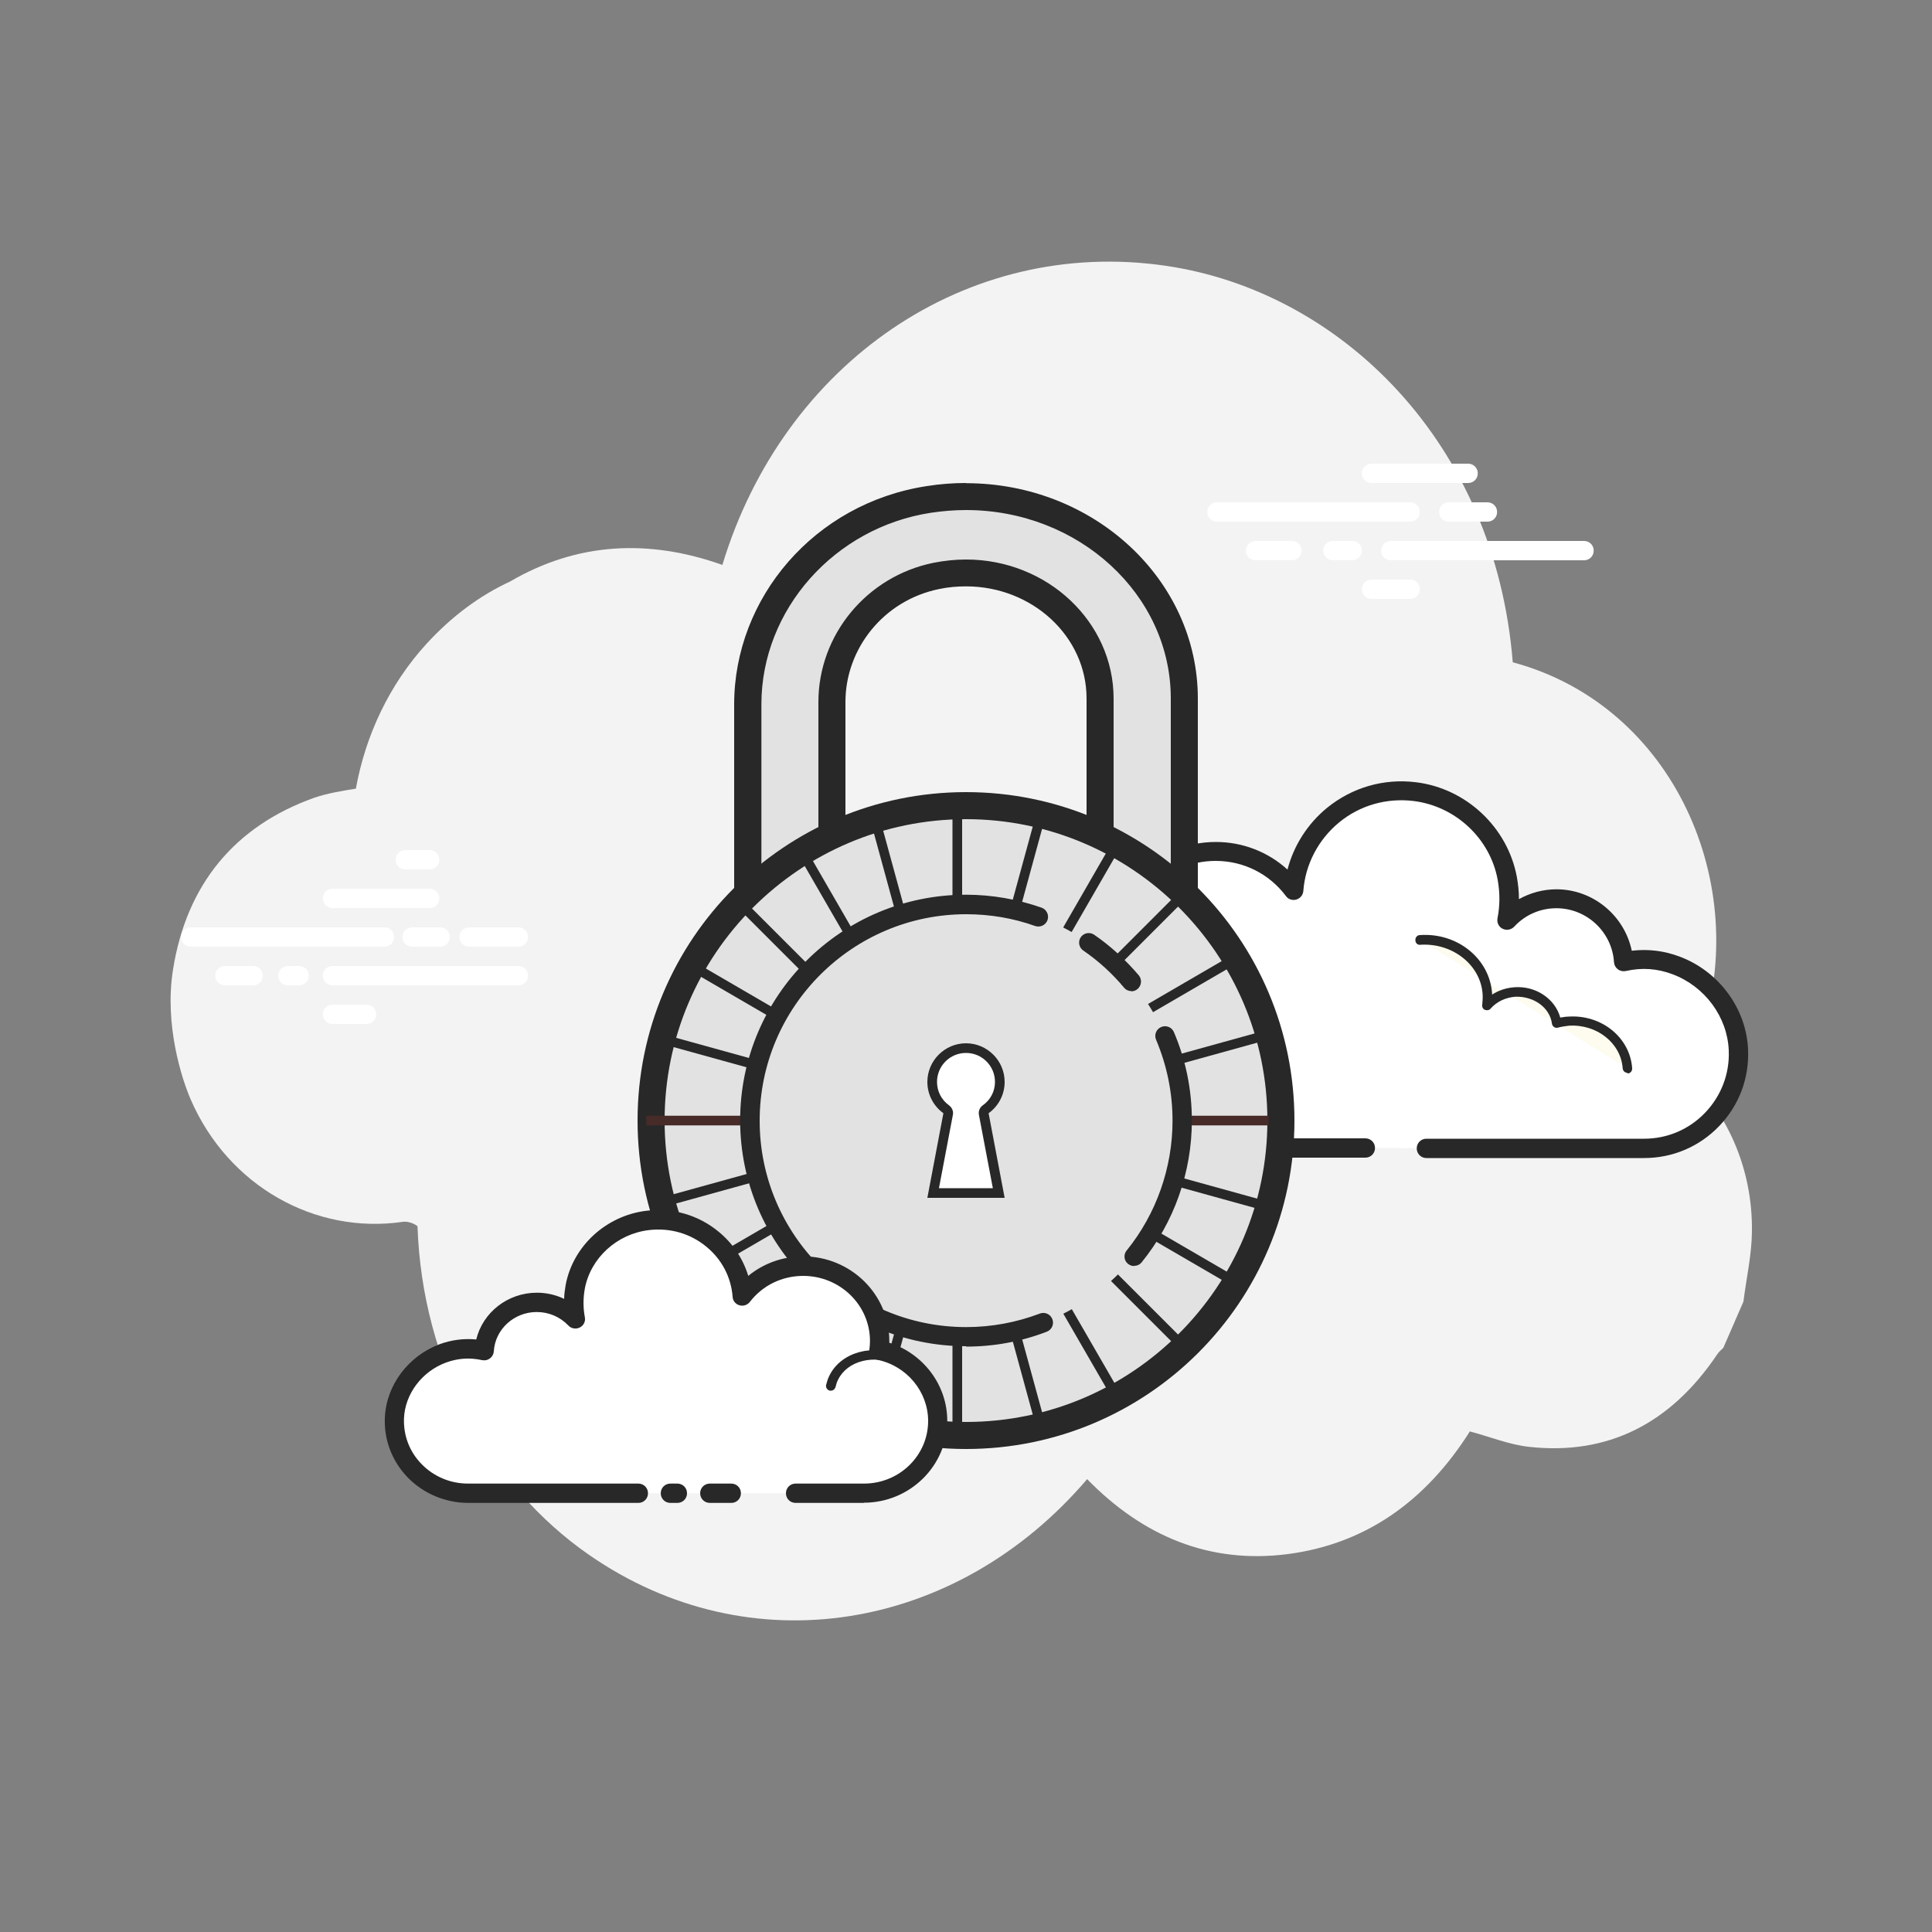<?xml version="1.0" encoding="UTF-8"?>
<svg id="Capa_1" data-name="Capa 1" xmlns="http://www.w3.org/2000/svg" viewBox="0 0 100 100">
  <rect x="0" y="0" width="100" height="100" fill="#808080" stroke="none"/>
  <defs>
    <style>
      .cls-1 {
        fill: #f3f3f3;
      }

      .cls-1, .cls-2, .cls-3, .cls-4, .cls-5, .cls-6 {
        stroke-width: 0px;
      }

      .cls-2 {
        fill: #472b29;
      }

      .cls-3 {
        fill: #282828;
      }

      .cls-4 {
        fill: #fdfcef;
      }

      .cls-5 {
        fill: #fff;
      }

      .cls-6 {
        fill: #e2e2e2;
      }
    </style>
  </defs>
  <path class="cls-1" d="m87.23,55.55c.3-.62.57-1.26.8-1.94,2.63-7.77-1.35-17.08-9.73-19.33-.91-11.38-8.91-19.19-17.94-20.52-10.34-1.52-19.81,5.04-22.97,15.48-3.8-1.35-7.5-1.18-10.99.86-1.58.73-3.03,1.81-4.33,3.23-1.91,2.09-3.15,4.72-3.65,7.49-.75.12-1.48.24-2.18.48-4.04,1.45-6.59,4.43-7.29,8.92-.44,2.8.44,5.59.93,6.71,1.94,4.45,6.42,6.98,10.98,6.31.23-.03.56.07.75.23.24,7.12,3.7,13.42,8.88,17.01,8.32,5.77,19.03,3.99,25.78-3.92,2.89,2.96,6.34,4.4,10.38,3.88,4.02-.52,7.15-2.74,9.43-6.35,1.05.28,2.05.69,3.08.8,4.04.44,7.3-1.18,9.73-4.8.08-.12.2-.22.31-.33.35-.8.7-1.6,1.04-2.39.15-1.21.43-2.42.44-3.63.04-3.26-1.29-6.22-3.47-8.21Z"/>
  <path class="cls-5" d="m19.9,49h-10.03c-.28,0-.5-.22-.5-.5s.22-.5.5-.5h10.03c.28,0,.5.22.5.5s-.22.5-.5.5Zm3.38-.5c0-.28-.22-.5-.5-.5h-1.45c-.28,0-.5.22-.5.5s.22.5.5.5h1.45c.28,0,.5-.22.5-.5Zm4.05,0c0-.28-.22-.5-.5-.5h-2.55c-.28,0-.5.22-.5.5s.22.5.5.5h2.55c.28,0,.5-.22.5-.5Zm0,2c0-.28-.22-.5-.5-.5h-9.62c-.28,0-.5.22-.5.5s.22.5.5.5h9.62c.28,0,.5-.22.5-.5Zm-11.35,0c0-.28-.22-.5-.5-.5h-.58c-.28,0-.5.22-.5.5s.22.5.5.5h.58c.28,0,.5-.22.5-.5Zm-2.38,0c0-.28-.22-.5-.5-.5h-1.46c-.28,0-.5.22-.5.5s.22.5.5.5h1.46c.28,0,.5-.22.5-.5Zm9.14-4c0-.28-.22-.5-.5-.5h-5.03c-.28,0-.5.22-.5.5s.22.5.5.5h5.03c.28,0,.5-.22.5-.5Zm0-2c0-.28-.22-.5-.5-.5h-1.26c-.28,0-.5.22-.5.5s.22.5.5.5h1.26c.28,0,.5-.22.5-.5Zm-3.27,8c0-.28-.22-.5-.5-.5h-1.76c-.28,0-.5.22-.5.5s.22.5.5.5h1.76c.28,0,.5-.22.5-.5Zm53.52-25.5h-10c-.28,0-.5-.22-.5-.5s.22-.5.5-.5h10c.28,0,.5.22.5.5s-.22.5-.5.5Zm4,0h-2c-.28,0-.5-.22-.5-.5s.22-.5.5-.5h2c.28,0,.5.22.5.5s-.22.5-.5.5Zm5,2h-10c-.28,0-.5-.22-.5-.5s.22-.5.5-.5h10c.28,0,.5.22.5.5s-.22.5-.5.5Zm-12,0h-1c-.28,0-.5-.22-.5-.5s.22-.5.5-.5h1c.28,0,.5.22.5.5s-.22.5-.5.5Zm-3.12,0h-1.88c-.28,0-.5-.22-.5-.5s.22-.5.5-.5h1.88c.28,0,.5.22.5.5s-.22.5-.5.5Zm9.12-4h-5c-.28,0-.5-.22-.5-.5s.22-.5.5-.5h5c.28,0,.5.22.5.5s-.22.5-.5.5Zm-3,6h-2c-.28,0-.5-.22-.5-.5s.22-.5.5-.5h2c.28,0,.5.22.5.5s-.22.5-.5.5Z"/>
  <path class="cls-5" d="m70.67,59.42h-11.76c-2.7,0-4.89-2.19-4.89-4.89,0-2.35,1.67-4.32,3.88-4.78-.03-.21-.04-.42-.04-.63,0-2.8,2.27-5.06,5.06-5.06,1.65,0,3.11.79,4.04,2.02.24-3.11,3.02-5.51,6.27-5.12,2.38.29,4.35,2.13,4.78,4.49.14.76.13,1.49-.01,2.18.64-.69,1.55-1.12,2.56-1.12,1.85,0,3.36,1.44,3.48,3.26.84-.19,1.75-.17,2.72.19,1.84.69,3.15,2.42,3.23,4.39.11,2.79-2.12,5.08-4.89,5.08h-11.27"/>
  <path class="cls-3" d="m58.91,59.92h11.76c.28,0,.5-.22.5-.5s-.22-.5-.5-.5h-11.76c-2.42,0-4.39-1.97-4.39-4.39,0-2.07,1.47-3.87,3.49-4.3.26-.05.43-.29.39-.55-.02-.19-.04-.37-.04-.56,0-2.52,2.05-4.56,4.56-4.56,1.44,0,2.77.66,3.64,1.82.12.17.34.24.54.18.2-.06.34-.23.36-.44.1-1.38.78-2.67,1.85-3.55,1.08-.89,2.46-1.28,3.86-1.11,2.17.27,3.96,1.94,4.35,4.08.12.67.12,1.33-.01,1.99-.04.22.06.44.26.54.2.1.44.06.6-.1.57-.62,1.35-.96,2.19-.96,1.57,0,2.88,1.23,2.98,2.79.01.15.08.28.2.37.12.09.27.12.41.09.84-.19,1.64-.13,2.43.17,1.67.63,2.83,2.21,2.9,3.94.05,1.21-.39,2.35-1.22,3.22-.83.87-1.96,1.35-3.16,1.35h-11.27c-.28,0-.5.22-.5.5s.22.5.5.5h11.27c1.48,0,2.86-.59,3.88-1.65,1.03-1.07,1.56-2.47,1.5-3.95-.08-2.13-1.51-4.07-3.55-4.83-.8-.3-1.63-.4-2.47-.3-.38-1.82-2-3.18-3.9-3.18-.68,0-1.35.18-1.94.51,0-.39-.04-.77-.11-1.16-.48-2.56-2.62-4.57-5.21-4.89-1.68-.21-3.32.27-4.62,1.33-1,.82-1.72,1.95-2.04,3.19-1.01-.92-2.32-1.43-3.71-1.43-3.07,0-5.56,2.5-5.56,5.56,0,.08,0,.17,0,.25-2.25.67-3.85,2.78-3.85,5.16,0,2.97,2.42,5.39,5.39,5.39Z"/>
  <path class="cls-4" d="m73.51,48.65c1.81-.12,3.36,1.13,3.48,2.79.01.21,0,.41-.03.61.35-.39.86-.66,1.46-.7,1.08-.07,2.02.65,2.16,1.62.2-.05.4-.09.62-.1,1.58-.1,2.94.99,3.04,2.44"/>
  <path class="cls-3" d="m84.23,55.56s.01,0,.02,0c.14,0,.24-.13.23-.27-.11-1.59-1.59-2.79-3.31-2.67-.14,0-.27.03-.41.05-.27-.97-1.26-1.65-2.37-1.57-.43.03-.82.16-1.16.38,0-.02,0-.04,0-.06-.12-1.79-1.79-3.16-3.74-3.02-.14,0-.24.13-.23.27,0,.14.12.26.27.23,1.65-.1,3.11,1.04,3.21,2.56.01.18,0,.37-.02.55-.02.11.04.22.14.26s.22.02.29-.06c.32-.37.78-.58,1.29-.62.95-.03,1.78.56,1.89,1.4.01.07.05.13.11.17.06.04.13.05.2.03.19-.05.38-.08.57-.1,1.44-.09,2.69.9,2.78,2.21.01.13.12.23.25.23Z"/>
  <path class="cls-4" d="m56.93,50.32c1.7-.8,3.66-.23,4.39,1.27.09.19.16.38.2.57"/>
  <path class="cls-2" d="m61.52,52.41s.04,0,.06,0c.13-.03.22-.17.19-.3-.05-.22-.12-.43-.22-.63-.78-1.62-2.9-2.24-4.72-1.38-.12.06-.18.21-.12.33.06.13.21.18.33.12,1.57-.74,3.39-.23,4.06,1.15.08.17.14.34.18.52.03.12.13.19.24.19Z"/>
  <path class="cls-6" d="m50,62.67c-.64,0-1.28-.05-1.92-.15-5.35-.82-9.38-5.38-9.38-10.6v-15.46c0-5.23,4.03-9.79,9.38-10.6.64-.1,1.29-.15,1.92-.15,6.23,0,11.3,4.69,11.3,10.45v16.06c0,5.76-5.07,10.45-11.3,10.45Zm0-33.01c-.51,0-1.03.05-1.54.16-3.13.64-5.4,3.38-5.4,6.52v15.7c0,3.14,2.27,5.89,5.4,6.52.51.1,1.03.16,1.54.16h0c1.84,0,3.58-.67,4.89-1.89,1.32-1.23,2.05-2.87,2.05-4.61v-16.06c0-3.58-3.11-6.5-6.94-6.5Z"/>
  <path class="cls-3" d="m50,25v1.4c5.84,0,10.6,4.38,10.6,9.75v16.06c0,5.38-4.76,9.75-10.6,9.75-.6,0-1.21-.05-1.81-.14-5.01-.77-8.78-5.03-8.78-9.91v-15.46c0-4.89,3.78-9.15,8.78-9.91.6-.09,1.21-.14,1.81-.14v-1.4m0,34.42c4.21,0,7.64-3.23,7.64-7.2v-16.06c0-3.97-3.43-7.2-7.64-7.2-.56,0-1.12.06-1.68.17-3.46.7-5.96,3.73-5.96,7.21v15.7c0,3.47,2.51,6.51,5.96,7.21.56.11,1.12.17,1.68.17m0-34.42c-.66,0-1.34.05-2.03.16-5.83.89-9.97,5.8-9.97,11.3v15.46c0,5.49,4.14,10.4,9.97,11.3.69.1,1.36.15,2.03.15,6.62,0,12-5,12-11.15v-16.06c0-6.15-5.38-11.15-12-11.15h0Zm0,33.01c-.46,0-.92-.05-1.4-.14-2.88-.58-4.84-3.1-4.84-5.84v-15.7c0-2.74,1.96-5.25,4.84-5.84.47-.1.94-.14,1.4-.14,3.44,0,6.24,2.6,6.24,5.8v16.06c0,3.2-2.8,5.8-6.24,5.8h0Z"/>
  <g>
    <path class="cls-6" d="m50,41.7c-9,0-16.3,7.3-16.3,16.3s7.3,16.3,16.3,16.3,16.3-7.3,16.3-16.3-7.3-16.3-16.3-16.3Z"/>
    <path class="cls-3" d="m50,42.4c8.6,0,15.6,7,15.6,15.6s-7,15.6-15.6,15.6-15.6-7-15.6-15.6,7-15.6,15.6-15.6m0-1.4c-9.39,0-17,7.61-17,17s7.61,17,17,17,17-7.61,17-17-7.61-17-17-17h0Z"/>
  </g>
  <path class="cls-3" d="m49.3,41.9h.5v32.21h-.5v-32.21Z"/>
  <path class="cls-2" d="m33.45,57.75h32.21v.5h-32.21v-.5Z"/>
  <g>
    <path class="cls-3" d="m37.99,69.21l22.78-22.78.35.35-22.78,22.78-.35-.35Z"/>
    <path class="cls-3" d="m41.29,71.83l16.09-27.9.43.25-16.09,27.9-.43-.25Z"/>
    <path class="cls-3" d="m45.55,73.6l-.48-.13,8.49-31.07.48.13-8.49,31.07Z"/>
    <path class="cls-3" d="m34.1,62.54l-.13-.48,31.04-8.59.13.48-31.04,8.59Z"/>
    <path class="cls-3" d="m35.76,66.31l-.25-.43,27.84-16.2.25.43-27.84,16.2Z"/>
  </g>
  <g>
    <path class="cls-3" d="m37.99,46.79l.35-.35,22.78,22.78-.35.35-22.78-22.78Z"/>
    <path class="cls-3" d="m41.28,44.18l.43-.25,16.11,27.89-.43.25-16.11-27.89Z"/>
    <path class="cls-3" d="m53.56,73.6l-8.49-31.07.48-.13,8.49,31.07-.48.13Z"/>
    <path class="cls-3" d="m65.01,62.54l-31.04-8.59.13-.48,31.04,8.59-.13.48Z"/>
    <path class="cls-3" d="m63.35,66.31l-27.84-16.2.25-.43,27.84,16.2-.25.43Z"/>
  </g>
  <path class="cls-6" d="m50,46.82c-6.18,0-11.19,5-11.19,11.18,0,6.18,5,11.19,11.18,11.19h.01c6.18,0,11.19-5,11.19-11.18,0-6.18-5-11.19-11.18-11.19,0,0,0,0-.01,0Z"/>
  <path class="cls-3" d="m50,69.68c-6.44,0-11.69-5.24-11.69-11.69s5.24-11.68,11.69-11.68c1.34,0,2.65.23,3.91.67.26.09.4.38.31.64-.09.26-.38.4-.64.31-1.15-.41-2.35-.61-3.57-.61-5.89,0-10.69,4.79-10.69,10.69s4.79,10.68,10.69,10.68c1.31,0,2.6-.24,3.81-.7.26-.1.55.03.65.29s-.03.55-.29.65c-1.33.51-2.73.77-4.17.77Z"/>
  <path class="cls-3" d="m58.7,65.53c-.11,0-.22-.04-.31-.11-.22-.17-.25-.49-.07-.7,1.53-1.89,2.37-4.28,2.37-6.71,0-1.46-.29-2.86-.85-4.19-.11-.25,0-.55.26-.66.25-.11.55,0,.66.26.62,1.45.93,2.99.93,4.58,0,2.67-.92,5.27-2.6,7.34-.1.12-.24.18-.39.18Z"/>
  <path class="cls-3" d="m58.56,51.3c-.14,0-.28-.06-.38-.18-.61-.73-1.32-1.38-2.11-1.92-.23-.16-.28-.47-.13-.69.16-.23.47-.28.69-.13.86.59,1.63,1.3,2.31,2.1.18.21.15.53-.06.71-.09.08-.21.12-.32.12Z"/>
  <g>
    <path class="cls-5" d="m48.3,61.75l.78-4.08c.02-.1-.02-.19-.1-.25-.46-.33-.73-.86-.73-1.42,0-.97.78-1.75,1.75-1.75s1.75.78,1.75,1.75c0,.56-.27,1.09-.73,1.42-.08.06-.12.15-.1.25l.78,4.08h-3.4Z"/>
    <path class="cls-3" d="m50,54.5c.83,0,1.5.67,1.5,1.5,0,.48-.23.93-.63,1.21-.16.11-.24.31-.2.5l.72,3.79h-2.79l.72-3.79c.04-.19-.04-.38-.2-.5-.4-.29-.62-.73-.62-1.21,0-.83.67-1.5,1.5-1.5m0-.5c-1.1,0-2,.9-2,2,0,.67.33,1.26.83,1.62l-.83,4.38h4l-.83-4.38c.5-.36.83-.95.83-1.62,0-1.1-.9-2-2-2h0Z"/>
  </g>
  <g>
    <path class="cls-5" d="m41.18,77.29h3.54c2.11,0,3.82-1.67,3.82-3.74,0-1.8-1.3-3.31-3.03-3.66.02-.16.03-.32.03-.48,0-2.14-1.77-3.87-3.96-3.87-1.29,0-2.43.61-3.15,1.54-.19-2.38-2.36-4.22-4.9-3.91-1.86.22-3.4,1.63-3.74,3.43-.11.58-.1,1.14.01,1.67-.5-.53-1.21-.86-2-.86-1.45,0-2.63,1.1-2.72,2.49-.66-.14-1.37-.13-2.12.14-1.44.53-2.46,1.85-2.52,3.36-.08,2.13,1.66,3.89,3.82,3.89h8.81m1.64,0h.36"/>
    <path class="cls-3" d="m44.72,77.79h-3.54c-.28,0-.5-.22-.5-.5s.22-.5.5-.5h3.54c1.83,0,3.32-1.45,3.32-3.24,0-1.52-1.11-2.86-2.64-3.17-.26-.05-.43-.29-.4-.55.02-.14.03-.28.03-.42,0-1.86-1.55-3.37-3.46-3.37-1.09,0-2.1.49-2.76,1.35-.13.16-.34.23-.54.17-.2-.06-.34-.23-.35-.44-.08-1.02-.56-1.94-1.37-2.6-.83-.68-1.88-.98-2.97-.85-1.65.2-3.01,1.44-3.31,3.03-.09.5-.09.99,0,1.47.05.22-.06.44-.26.54-.2.1-.44.06-.59-.1-.43-.45-1.01-.7-1.64-.7-1.17,0-2.15.89-2.22,2.03-.01.15-.08.28-.2.37-.12.09-.26.12-.41.09-.64-.14-1.24-.1-1.85.12-1.26.46-2.14,1.63-2.19,2.9-.03.88.28,1.71.9,2.35.64.66,1.5,1.02,2.42,1.02h8.81c.28,0,.5.22.5.5s-.22.5-.5.5h-8.81c-1.18,0-2.33-.49-3.14-1.33-.8-.84-1.22-1.93-1.17-3.08.07-1.68,1.21-3.2,2.85-3.81.61-.22,1.24-.3,1.88-.24.34-1.4,1.63-2.42,3.14-2.42.49,0,.98.11,1.41.32,0-.24.04-.48.08-.73.38-2.01,2.1-3.58,4.17-3.83,1.37-.17,2.69.22,3.73,1.07.75.61,1.28,1.41,1.55,2.3.79-.65,1.79-1.01,2.84-1.01,2.46,0,4.46,1.96,4.46,4.37,0,.03,0,.07,0,.1,1.76.56,3,2.19,3,4.04,0,2.34-1.94,4.24-4.32,4.24Zm-9.66,0h-.36c-.28,0-.5-.22-.5-.5s.22-.5.5-.5h.36c.28,0,.5.22.5.5s-.22.5-.5.5Z"/>
    <path class="cls-3" d="m43.01,71.98s-.04,0-.06,0c-.13-.03-.22-.16-.19-.3.04-.16.09-.32.17-.48.6-1.22,2.27-1.68,3.72-1.01.12.06.18.21.12.33-.06.13-.21.18-.33.12-1.2-.56-2.58-.21-3.06.77-.06.12-.1.24-.13.37-.03.12-.13.2-.24.2Z"/>
    <path class="cls-3" d="m37.85,77.79h-1.11c-.28,0-.5-.22-.5-.5s.22-.5.5-.5h1.11c.28,0,.5.22.5.5s-.22.5-.5.5Z"/>
  </g>
</svg>